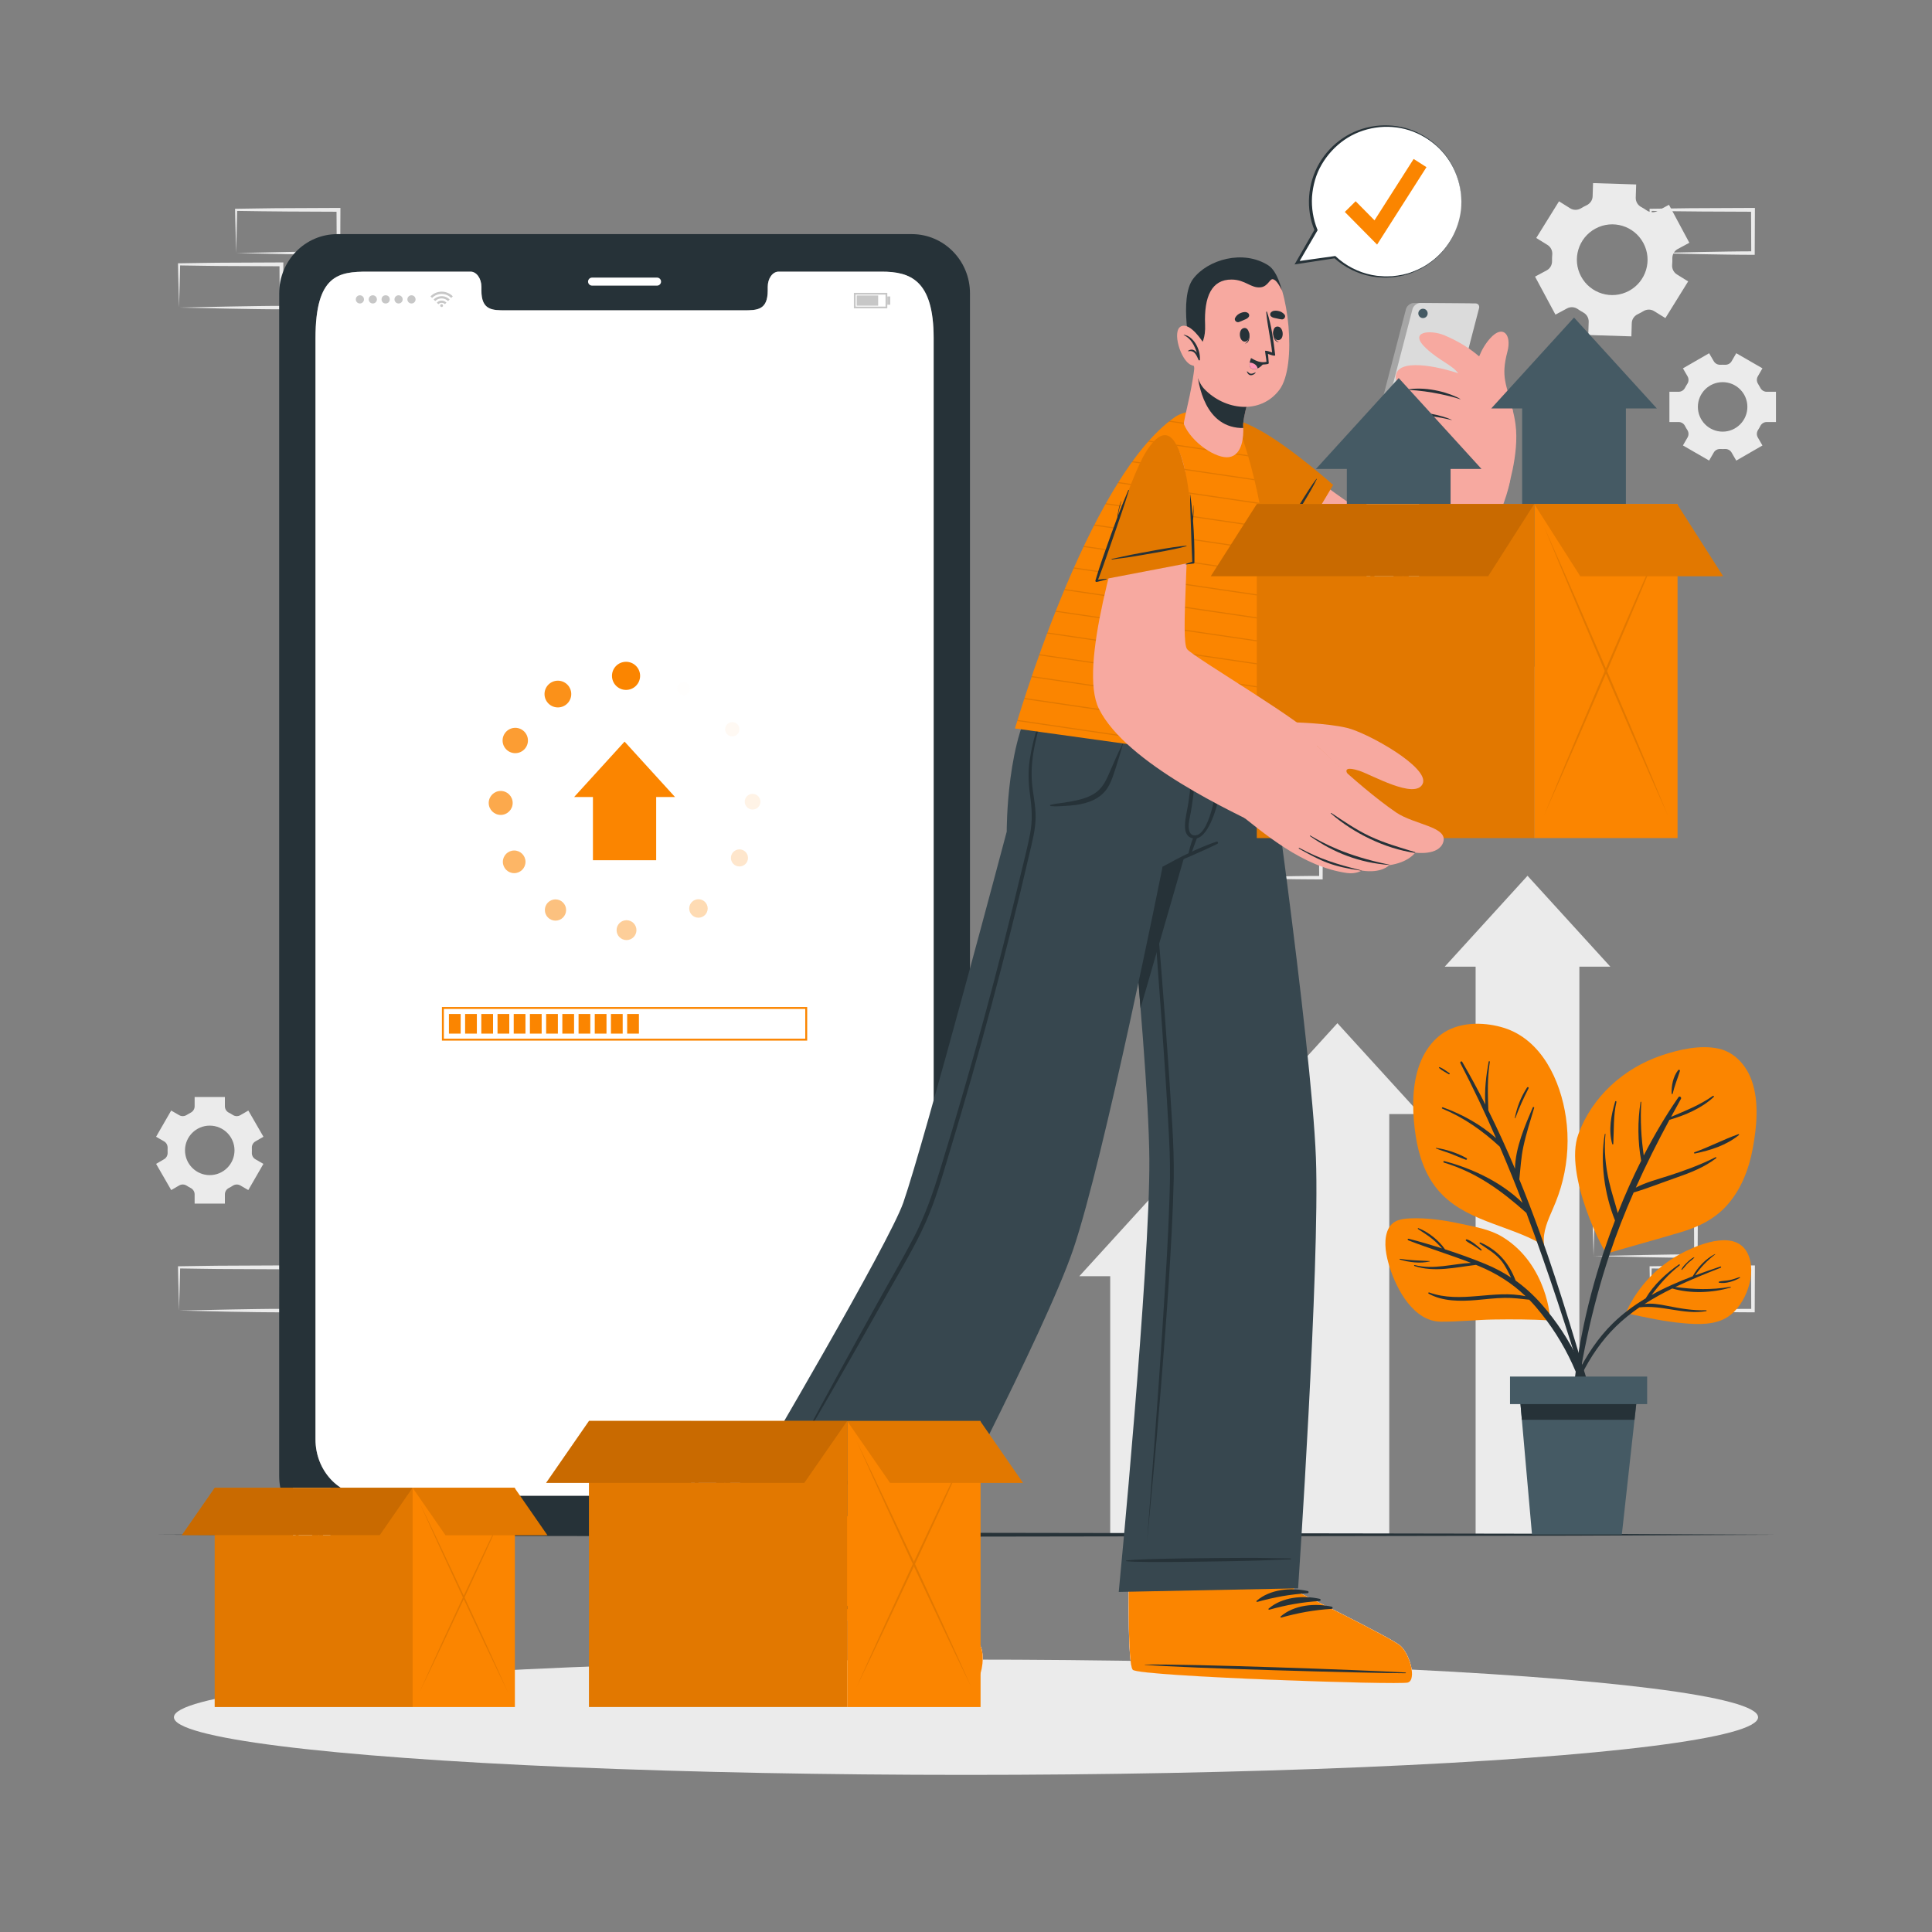 <?xml version="1.0" encoding="utf-8"?>
<!-- Generator: Adobe Illustrator 26.5.0, SVG Export Plug-In . SVG Version: 6.00 Build 0)  -->
<svg version="1.1" xmlns="http://www.w3.org/2000/svg" xmlns:xlink="http://www.w3.org/1999/xlink" x="0px" y="0px"
	 viewBox="0 0 500 500" style="enable-background:new 0 0 500 500;" xml:space="preserve">
<rect x="0" y="0" width="500" height="500" fill="#808080" stroke="none"/>
<style type="text/css">
	.st0{fill:#EBEBEB;}
	.st1{fill:#263238;}
	.st2{fill:#FFFFFF;}
	.st3{fill:none;}
	.st4{fill:#C7C7C7;}
	.st5{fill:#FB8500;}
	.st6{opacity:0.9;fill:#FB8500;}
	.st7{opacity:0.8;fill:#FB8500;}
	.st8{opacity:0.7;fill:#FB8500;}
	.st9{opacity:0.6;fill:#FB8500;}
	.st10{opacity:0.5;fill:#FB8500;}
	.st11{opacity:0.4;fill:#FB8500;}
	.st12{opacity:0.3;fill:#FB8500;}
	.st13{opacity:0.2;fill:#FB8500;}
	.st14{opacity:0.1;fill:#FB8500;}
	.st15{opacity:0.05;fill:#FB8500;}
	.st16{opacity:0.01;fill:#FB8500;}
	.st17{fill:none;stroke:#FB8500;stroke-width:0.5;stroke-miterlimit:10;}
	.st18{fill:#F7A9A0;}
	.st19{fill:#37474F;}
	.st20{fill:#A6A6A6;}
	.st21{fill:#DBDBDB;}
	.st22{fill:#455A64;}
	.st23{opacity:0.1;}
	.st24{fill:#FF99BA;}
	.st25{opacity:0.2;}
</style>
<g id="Background_Complete">
	<g>
		<g>
			<path class="st0" d="M412.41,325.06l13.36-0.28l6.58-0.11c2.19-0.05,4.36-0.04,6.55-0.05l-0.45,0.45l-0.05-11.19l0.5,0.5
				l-13.24-0.06c-4.41,0-8.83-0.11-13.24-0.16l0.27-0.27c-0.02,1.83-0.09,3.67-0.13,5.54L412.41,325.06z M412.41,325.06l-0.14-5.54
				c-0.05-1.87-0.11-3.76-0.13-5.65l0-0.27l0.28,0c4.41-0.05,8.83-0.16,13.24-0.16l13.24-0.06l0.5,0l0,0.5l-0.05,11.19l0,0.45
				l-0.44,0c-2.23-0.02-4.47-0.01-6.69-0.05l-6.66-0.11L412.41,325.06z"/>
		</g>
		<g>
			<path class="st0" d="M427.18,339.17l13.36-0.28l6.58-0.11c2.19-0.05,4.36-0.04,6.55-0.05l-0.45,0.45l-0.05-11.19l0.5,0.5
				l-13.24-0.06c-4.41,0-8.83-0.11-13.24-0.16l0.27-0.27c-0.02,1.83-0.09,3.67-0.13,5.54L427.18,339.17z M427.18,339.17l-0.14-5.54
				c-0.05-1.87-0.11-3.76-0.13-5.65l0-0.27l0.28,0c4.41-0.05,8.83-0.16,13.24-0.16l13.24-0.06l0.5,0l0,0.5l-0.05,11.19l0,0.45
				l-0.44,0c-2.23-0.02-4.47-0.01-6.69-0.05l-6.66-0.11L427.18,339.17z"/>
		</g>
		<g>
			<path class="st0" d="M285.87,227.13l13.36-0.28l6.58-0.11c2.19-0.05,4.36-0.04,6.55-0.05l-0.45,0.45l-0.05-11.19l0.5,0.5
				l-13.24-0.06c-4.41,0-8.83-0.11-13.24-0.16l0.27-0.27c-0.02,1.83-0.09,3.67-0.13,5.54L285.87,227.13z M285.87,227.13l-0.14-5.54
				c-0.05-1.87-0.11-3.76-0.13-5.65l0-0.27l0.28,0c4.41-0.05,8.83-0.16,13.24-0.16l13.24-0.06l0.5,0l0,0.5l-0.05,11.19l0,0.45
				l-0.44,0c-2.23-0.02-4.47-0.01-6.69-0.05l-6.66-0.11L285.87,227.13z"/>
		</g>
		<g>
			<path class="st0" d="M300.64,241.24l13.36-0.28l6.58-0.11c2.19-0.05,4.36-0.04,6.55-0.06l-0.45,0.45l-0.05-11.19l0.5,0.5
				l-13.24-0.06c-4.41-0.01-8.83-0.11-13.24-0.16l0.27-0.27c-0.02,1.83-0.09,3.67-0.13,5.54L300.64,241.24z M300.64,241.24
				l-0.14-5.54c-0.05-1.87-0.11-3.76-0.13-5.65l0-0.27l0.28,0c4.41-0.05,8.83-0.16,13.24-0.16l13.24-0.06l0.5,0l0,0.5l-0.05,11.19
				l0,0.45l-0.44,0c-2.23-0.02-4.47-0.01-6.69-0.05l-6.66-0.11L300.64,241.24z"/>
		</g>
		<g>
			<path class="st0" d="M315.36,227.13l13.36-0.28l6.58-0.11c2.19-0.05,4.36-0.04,6.55-0.05l-0.45,0.45l-0.05-11.19l0.5,0.5
				l-13.24-0.06c-4.41,0-8.83-0.11-13.24-0.16l0.27-0.27c-0.02,1.83-0.09,3.67-0.13,5.54L315.36,227.13z M315.36,227.13l-0.14-5.54
				c-0.05-1.87-0.11-3.76-0.13-5.65l0-0.27l0.28,0c4.41-0.05,8.83-0.16,13.24-0.16l13.24-0.06l0.5,0l0,0.5l-0.05,11.19l0,0.45
				l-0.44,0c-2.23-0.02-4.47-0.01-6.69-0.05l-6.66-0.11L315.36,227.13z"/>
		</g>
		<g>
			<path class="st0" d="M46.34,339.17l13.36-0.28l6.58-0.11c2.19-0.05,4.36-0.04,6.55-0.05l-0.45,0.45l-0.05-11.19l0.5,0.5
				l-13.24-0.06c-4.41,0-8.83-0.11-13.24-0.16l0.27-0.27c-0.02,1.83-0.09,3.67-0.13,5.54L46.34,339.17z M46.34,339.17l-0.14-5.54
				c-0.05-1.87-0.11-3.76-0.13-5.65l0-0.27l0.28,0c4.41-0.05,8.83-0.16,13.24-0.16l13.24-0.06l0.5,0l0,0.5l-0.05,11.19l0,0.45
				l-0.44,0c-2.23-0.02-4.47-0.01-6.69-0.05l-6.66-0.11L46.34,339.17z"/>
		</g>
		<g>
			<path class="st0" d="M61.11,65.49l13.36-0.28l6.58-0.11c2.19-0.05,4.36-0.04,6.55-0.06l-0.45,0.45L87.09,54.3l0.5,0.5
				l-13.24-0.06c-4.41-0.01-8.83-0.11-13.24-0.16l0.27-0.27c-0.02,1.83-0.09,3.67-0.13,5.54L61.11,65.49z M61.11,65.49l-0.14-5.54
				c-0.05-1.87-0.11-3.75-0.13-5.65l0-0.27l0.28,0c4.41-0.05,8.83-0.16,13.24-0.16l13.24-0.06l0.5,0l0,0.5l-0.05,11.19l0,0.45
				l-0.44,0c-2.23-0.02-4.47-0.01-6.69-0.06l-6.66-0.11L61.11,65.49z"/>
		</g>
		<g>
			<path class="st0" d="M46.34,79.6l13.36-0.28l6.58-0.11c2.19-0.05,4.36-0.04,6.55-0.06l-0.45,0.45l-0.05-11.19l0.5,0.5
				l-13.24-0.06c-4.41,0-8.83-0.11-13.24-0.16l0.27-0.27c-0.02,1.83-0.09,3.67-0.13,5.54L46.34,79.6z M46.34,79.6l-0.14-5.54
				c-0.05-1.87-0.11-3.75-0.13-5.65l0-0.27l0.28,0c4.41-0.05,8.83-0.16,13.24-0.16l13.24-0.06l0.5,0l0,0.5L73.27,79.6l0,0.45
				l-0.44,0c-2.23-0.02-4.47-0.01-6.69-0.06l-6.66-0.11L46.34,79.6z"/>
		</g>
		<g>
			<path class="st0" d="M427.18,65.49l13.36-0.28l6.58-0.11c2.19-0.05,4.36-0.04,6.55-0.06l-0.45,0.45l-0.05-11.19l0.5,0.5
				l-13.24-0.06c-4.41-0.01-8.83-0.11-13.24-0.16l0.27-0.27c-0.02,1.83-0.09,3.67-0.13,5.54L427.18,65.49z M427.18,65.49l-0.14-5.54
				c-0.05-1.87-0.11-3.75-0.13-5.65l0-0.27l0.28,0c4.41-0.05,8.83-0.16,13.24-0.16l13.24-0.06l0.5,0l0,0.5l-0.05,11.19l0,0.45
				l-0.44,0c-2.23-0.02-4.47-0.01-6.69-0.06l-6.66-0.11L427.18,65.49z"/>
		</g>
	</g>
	<g>
		<path class="st0" d="M403.47,52.1l-5.89,9.49l2.91,1.8c0.85,0.53,1.32,1.5,1.23,2.5c-0.05,0.55-0.07,1.11-0.05,1.67
			c0.02,1-0.5,1.94-1.39,2.41l-3.01,1.62l5.28,9.84l3.01-1.62c0.88-0.47,1.95-0.39,2.77,0.18c0.46,0.32,0.93,0.61,1.42,0.88
			c0.88,0.48,1.43,1.4,1.4,2.41l-0.11,3.42l11.16,0.35l0.1-3.43c0.03-1.01,0.65-1.88,1.56-2.31c0.25-0.12,0.49-0.24,0.73-0.37
			c0.24-0.13,0.48-0.27,0.71-0.41c0.86-0.52,1.92-0.55,2.77-0.02l2.93,1.81l5.89-9.49l-2.91-1.81c-0.85-0.53-1.32-1.5-1.23-2.5
			c0.05-0.55,0.07-1.11,0.05-1.66c-0.02-1,0.5-1.93,1.39-2.41l3.01-1.62L431.93,53l-3.01,1.62c-0.88,0.47-1.95,0.39-2.77-0.18
			c-0.46-0.32-0.93-0.61-1.42-0.87c-0.88-0.48-1.43-1.4-1.4-2.41l0.11-3.42l-11.16-0.35l-0.11,3.43c-0.03,1-0.65,1.87-1.55,2.3
			c-0.25,0.12-0.49,0.24-0.74,0.37c-0.24,0.13-0.48,0.27-0.71,0.41c-0.86,0.52-1.93,0.55-2.79,0.02L403.47,52.1z M412.92,59.15
			c4.45-2.39,9.99-0.72,12.38,3.74c2.39,4.45,0.72,10-3.73,12.39c-4.45,2.39-10,0.71-12.39-3.74S408.47,61.54,412.92,59.15z"/>
		<path class="st0" d="M442.32,91.42l-6.78,3.91l1.2,2.07c0.35,0.61,0.32,1.36-0.07,1.95c-0.21,0.33-0.41,0.66-0.59,1.01
			c-0.32,0.63-0.95,1.03-1.65,1.03h-2.39v7.83h2.39c0.7,0,1.33,0.4,1.65,1.03c0.18,0.35,0.37,0.69,0.59,1.01
			c0.38,0.59,0.42,1.34,0.07,1.95l-1.2,2.07l6.78,3.91l1.2-2.08c0.35-0.61,1.02-0.95,1.73-0.91c0.19,0.01,0.38,0.01,0.58,0.01
			c0.19,0,0.38,0,0.58-0.01c0.7-0.04,1.37,0.3,1.72,0.91l1.21,2.09l6.78-3.91l-1.2-2.08c-0.35-0.61-0.32-1.36,0.07-1.95
			c0.21-0.32,0.41-0.66,0.58-1.01c0.32-0.63,0.95-1.03,1.65-1.03h2.4v-7.83h-2.4c-0.7,0-1.33-0.4-1.65-1.03
			c-0.18-0.35-0.37-0.68-0.58-1.01c-0.39-0.59-0.42-1.34-0.07-1.95l1.2-2.08l-6.78-3.91l-1.2,2.08c-0.35,0.61-1.02,0.94-1.72,0.91
			c-0.19-0.01-0.39-0.01-0.58-0.01c-0.19,0-0.38,0-0.58,0.01c-0.7,0.04-1.37-0.3-1.73-0.91L442.32,91.42z M445.82,98.9
			c3.54,0,6.4,2.87,6.4,6.4s-2.87,6.41-6.4,6.41c-3.54,0-6.41-2.87-6.41-6.41S442.28,98.9,445.82,98.9z"/>
		<path class="st0" d="M40.4,301.21l3.91,6.78l2.07-1.2c0.61-0.35,1.36-0.32,1.95,0.07c0.33,0.21,0.66,0.41,1.01,0.59
			c0.63,0.32,1.03,0.95,1.03,1.65v2.39h7.83v-2.39c0-0.7,0.4-1.33,1.03-1.65c0.35-0.18,0.69-0.37,1.01-0.59
			c0.59-0.38,1.34-0.42,1.95-0.07l2.07,1.2l3.91-6.78l-2.08-1.2c-0.61-0.35-0.95-1.02-0.91-1.73c0.01-0.19,0.01-0.38,0.01-0.58
			c0-0.19,0-0.38-0.01-0.58c-0.04-0.7,0.3-1.37,0.91-1.72l2.09-1.21l-3.91-6.78l-2.08,1.2c-0.61,0.35-1.36,0.32-1.95-0.07
			c-0.32-0.21-0.66-0.41-1.01-0.58c-0.63-0.32-1.03-0.95-1.03-1.65v-2.4h-7.83v2.4c0,0.7-0.4,1.33-1.03,1.65
			c-0.35,0.18-0.68,0.37-1.01,0.58c-0.59,0.39-1.34,0.42-1.95,0.07l-2.08-1.2l-3.91,6.78l2.08,1.2c0.61,0.35,0.94,1.02,0.91,1.72
			c-0.01,0.19-0.01,0.39-0.01,0.58c0,0.19,0,0.38,0.01,0.58c0.04,0.7-0.3,1.37-0.91,1.73L40.4,301.21z M47.88,297.71
			c0-3.54,2.87-6.4,6.4-6.4c3.54,0,6.41,2.87,6.41,6.4c0,3.54-2.87,6.41-6.41,6.41C50.75,304.12,47.88,301.25,47.88,297.71z"/>
	</g>
	<g>
		<polygon class="st0" points="367.55,288.32 359.54,288.32 359.54,397.12 332.69,397.12 332.69,288.32 324.7,288.32 346.12,264.8 
					"/>
		<polygon class="st0" points="416.75,250.17 408.74,250.17 408.74,397.12 381.89,397.12 381.89,250.17 373.9,250.17 395.32,226.65 
					"/>
		<polygon class="st0" points="322.18,330.28 314.17,330.28 314.17,397.12 287.32,397.12 287.32,330.28 279.33,330.28 
			300.76,306.76 		"/>
	</g>
</g>
<g id="Background_Simple">
</g>
<g id="Shadow">
	<ellipse class="st0" cx="250" cy="444.42" rx="204.99" ry="14.92"/>
</g>
<g id="Floor">
	<g>
		<polygon class="st1" points="40.29,397.19 92.72,396.94 145.14,396.85 250,396.69 354.86,396.85 407.28,396.94 459.71,397.19 
			407.28,397.43 354.86,397.52 250,397.68 145.14,397.52 92.72,397.43 		"/>
	</g>
</g>
<g id="Device">
	<g>
		<g>
			<path class="st1" d="M235.97,60.59H87.29c-8.3,0-15.04,6.85-15.04,15.32v306.07c0,8.45,6.74,15.32,15.04,15.32h148.68
				c8.31,0,15.06-6.87,15.06-15.32V75.91C251.03,67.44,244.28,60.59,235.97,60.59z M241.62,372.52c0,8.06-6.03,14.57-13.47,14.57
				H95.13c-7.46,0-13.49-6.52-13.49-14.57V87.51c0-16.41,6.03-17.21,13.49-17.21h26.64c1.55,0,2.81,1.76,2.81,3.94v0.94
				c0,5.11,2.8,5.13,6.24,5.13h61.62c3.47,0,6.24-0.02,6.24-5.13v-0.94c0-2.18,1.25-3.94,2.82-3.94h26.65
				c7.44,0,13.47,2.18,13.47,17.21V372.52z"/>
			<path class="st2" d="M170.04,73.92h-16.81c-0.57,0-1.04-0.46-1.04-1.04l0,0c0-0.57,0.46-1.04,1.04-1.04h16.81
				c0.57,0,1.04,0.46,1.04,1.04l0,0C171.08,73.46,170.61,73.92,170.04,73.92z"/>
			<line class="st3" x1="81.64" y1="354.45" x2="81.14" y2="354.45"/>
			<g>
				<path class="st2" d="M241.63,87.51v285.01c0,8.06-6.03,14.57-13.47,14.57H95.14c-7.46,0-13.49-6.52-13.49-14.57V87.51
					c0-16.41,6.03-17.21,13.49-17.21h26.64c1.55,0,2.81,1.76,2.81,3.94v0.94c0,5.11,2.8,5.13,6.24,5.13h61.62
					c3.47,0,6.24-0.02,6.24-5.13v-0.94c0-2.18,1.25-3.94,2.82-3.94h26.65C235.59,70.3,241.63,72.48,241.63,87.51z"/>
				<g>
					<g id="u5Zjqx_1_">
						<g>
							<path class="st4" d="M117.18,76.7c-0.09,0.09-0.17,0.17-0.26,0.26c-0.05,0.05-0.1,0.1-0.15,0.15
								c-0.69-0.67-1.52-1.03-2.48-1.03c-0.96,0-1.79,0.36-2.48,1.03c-0.05-0.05-0.09-0.1-0.14-0.15c-0.08-0.09-0.17-0.17-0.25-0.26
								c0,0-0.01,0-0.01,0c0,0,0,0,0-0.01c0.01-0.01,0.01-0.01,0.02-0.02c0.11-0.1,0.21-0.2,0.33-0.29
								c0.23-0.19,0.48-0.35,0.75-0.48c0.32-0.16,0.65-0.27,1-0.34c0.16-0.03,0.33-0.05,0.5-0.07c0.06-0.01,0.43-0.01,0.44-0.01
								c0.11,0.01,0.23,0.01,0.34,0.03c0.31,0.03,0.62,0.11,0.92,0.22c0.21,0.08,0.42,0.18,0.62,0.29c0.21,0.12,0.41,0.26,0.59,0.41
								C117,76.53,117.09,76.61,117.18,76.7C117.18,76.69,117.18,76.7,117.18,76.7z"/>
							<path class="st4" d="M112.63,77.91c-0.14-0.13-0.27-0.27-0.41-0.4c0.46-0.45,1.01-0.74,1.66-0.83
								c0.96-0.13,1.79,0.16,2.49,0.83c-0.14,0.14-0.27,0.27-0.41,0.41c-0.46-0.45-1.01-0.69-1.66-0.69
								C113.65,77.22,113.09,77.46,112.63,77.91z"/>
							<path class="st4" d="M115.55,78.32c-0.13,0.13-0.27,0.27-0.4,0.4c-0.23-0.23-0.52-0.35-0.85-0.35
								c-0.33,0-0.62,0.13-0.85,0.36c-0.14-0.14-0.27-0.27-0.4-0.4C113.68,77.64,114.84,77.59,115.55,78.32z"/>
						</g>
						<path class="st4" d="M114.66,79.09c0,0.2-0.16,0.37-0.37,0.37c-0.2,0-0.37-0.16-0.37-0.37c0-0.2,0.16-0.37,0.37-0.37
							C114.5,78.72,114.66,78.89,114.66,79.09z"/>
					</g>
					<g>
						<path class="st4" d="M92.08,77.48c0-0.59,0.47-1.06,1.06-1.06c0.59,0,1.06,0.47,1.06,1.06s-0.47,1.06-1.06,1.06
							C92.55,78.54,92.08,78.06,92.08,77.48z"/>
						<path class="st4" d="M95.42,77.48c0-0.59,0.47-1.06,1.06-1.06c0.59,0,1.06,0.47,1.06,1.06s-0.47,1.06-1.06,1.06
							C95.89,78.54,95.42,78.06,95.42,77.48z"/>
						<circle class="st4" cx="99.81" cy="77.48" r="1.06"/>
						<path class="st4" d="M102.09,77.48c0-0.59,0.47-1.06,1.06-1.06c0.59,0,1.06,0.47,1.06,1.06s-0.47,1.06-1.06,1.06
							C102.57,78.54,102.09,78.06,102.09,77.48z"/>
						<path class="st4" d="M105.43,77.48c0-0.59,0.47-1.06,1.06-1.06c0.59,0,1.06,0.47,1.06,1.06s-0.47,1.06-1.06,1.06
							C105.91,78.54,105.43,78.06,105.43,77.48z"/>
					</g>
					<g>
						<path class="st4" d="M229.63,79.8h-8.64v-4.01h8.64V79.8z M221.44,79.35h7.74v-3.11h-7.74V79.35z"/>
						<rect x="221.71" y="76.47" class="st4" width="5.56" height="2.64"/>
						<rect x="229.63" y="76.72" class="st4" width="0.77" height="2.14"/>
					</g>
				</g>
				<g>
					<g>
						<circle class="st5" cx="162.02" cy="174.91" r="3.64"/>
						<path class="st6" d="M140.92,179.62c0,1.91,1.55,3.46,3.46,3.46c1.91,0,3.46-1.55,3.46-3.46c0-1.91-1.55-3.46-3.46-3.46
							C142.47,176.16,140.92,177.71,140.92,179.62z"/>
						<path class="st7" d="M130.07,191.64c0,1.81,1.47,3.28,3.28,3.28c1.81,0,3.28-1.47,3.28-3.28c0-1.81-1.47-3.28-3.28-3.28
							C131.54,188.36,130.07,189.83,130.07,191.64z"/>
						<circle class="st8" cx="129.58" cy="207.8" r="3.1"/>
						<path class="st9" d="M130.14,223.04c0,1.62,1.31,2.93,2.93,2.93s2.93-1.31,2.93-2.93c0-1.62-1.31-2.93-2.93-2.93
							S130.14,221.42,130.14,223.04z"/>
						<path class="st10" d="M141.01,235.51c0,1.52,1.23,2.75,2.75,2.75c1.52,0,2.75-1.23,2.75-2.75c0-1.52-1.23-2.75-2.75-2.75
							C142.24,232.76,141.01,233.99,141.01,235.51z"/>
						<path class="st11" d="M159.57,240.72c0,1.42,1.15,2.57,2.57,2.57c1.42,0,2.57-1.15,2.57-2.57c0-1.42-1.15-2.57-2.57-2.57
							C160.72,238.15,159.57,239.3,159.57,240.72z"/>
						<path class="st12" d="M178.37,235.11c0,1.32,1.07,2.39,2.39,2.39s2.39-1.07,2.39-2.39c0-1.32-1.07-2.39-2.39-2.39
							S178.37,233.79,178.37,235.11z"/>
						<path class="st13" d="M189.16,222.03c0,1.22,0.99,2.21,2.21,2.21c1.22,0,2.21-0.99,2.21-2.21c0-1.22-0.99-2.21-2.21-2.21
							C190.15,219.82,189.16,220.81,189.16,222.03z"/>
						<path class="st14" d="M192.74,207.48c0,1.12,0.91,2.03,2.03,2.03c1.12,0,2.03-0.91,2.03-2.03c0-1.12-0.91-2.03-2.03-2.03
							C193.65,205.44,192.74,206.35,192.74,207.48z"/>
						<path class="st15" d="M187.66,188.73c0,1.02,0.83,1.85,1.85,1.85c1.02,0,1.85-0.83,1.85-1.85c0-1.02-0.83-1.85-1.85-1.85
							C188.49,186.88,187.66,187.71,187.66,188.73z"/>
						<circle class="st16" cx="176.91" cy="178.2" r="1.67"/>
					</g>
					<polygon class="st5" points="174.7,206.27 169.82,206.27 169.82,222.63 153.45,222.63 153.45,206.27 148.58,206.27 
						161.64,191.93 					"/>
				</g>
				<g>
					<rect x="114.62" y="260.86" class="st17" width="94.03" height="8.2"/>
					<rect x="116.18" y="262.42" class="st5" width="3.04" height="5.08"/>
					<rect x="120.37" y="262.42" class="st5" width="3.04" height="5.08"/>
					<rect x="124.56" y="262.42" class="st5" width="3.04" height="5.08"/>
					<rect x="128.76" y="262.42" class="st5" width="3.04" height="5.08"/>
					<rect x="132.95" y="262.42" class="st5" width="3.04" height="5.08"/>
					<rect x="137.14" y="262.42" class="st5" width="3.04" height="5.08"/>
					<rect x="141.34" y="262.42" class="st5" width="3.04" height="5.08"/>
					<rect x="145.53" y="262.42" class="st5" width="3.04" height="5.08"/>
					<rect x="149.73" y="262.42" class="st5" width="3.04" height="5.08"/>
					<rect x="153.92" y="262.42" class="st5" width="3.04" height="5.08"/>
					<rect x="158.11" y="262.42" class="st5" width="3.04" height="5.08"/>
					<rect x="162.31" y="262.42" class="st5" width="3.04" height="5.08"/>
				</g>
			</g>
		</g>
	</g>
</g>
<g id="Character">
	<g>
		<g>
			<g>
				<g>
					<path class="st18" d="M295.14,367.75c0,0-3.06,42.38-3.06,42.41c-0.04,8.3,0.07,15.58,0.48,19.34c0,0.02,0,0.04,0.01,0.06
						c0.15,1.42,0.35,2.32,0.6,2.57c0.02,0.02,0.03,0.04,0.05,0.05c2.46,1.69,68.78,3.96,71.12,3.26c2.35-0.69,0.53-7.42-1.97-9.56
						c-2.52-2.14-27.52-14.37-27.52-14.37l2.64-42.36L295.14,367.75z"/>
					<path class="st2" d="M292.08,401.25c0,0,0,8.88,0,8.91c-0.04,8.3,0.07,15.58,0.48,19.34c0,0.02,0,0.04,0.01,0.06
						c0.23,1.4,0.45,2.33,0.6,2.57c0.02,0.02,0.03,0.04,0.05,0.05c2.46,1.69,68.78,3.96,71.12,3.26c2.35-0.69,0.53-7.42-1.97-9.56
						c-2.52-2.14-27.52-14.37-27.52-14.37l0.12-9.04L292.08,401.25z"/>
					<g>
						<path class="st5" d="M364.34,435.44c-2.34,0.7-68.66-1.57-71.12-3.26c-0.95-0.63-1.18-10.31-1.13-22.01
							c0-0.12,0-0.24,0.01-0.37l42.8,0.99l-0.04,0.73c0,0,24.99,12.22,27.51,14.37C364.86,428.01,366.68,434.75,364.34,435.44z"/>
						<g>
							<path class="st1" d="M363.68,432.84c-11.17-0.66-56.28-2.25-67.37-2.05c-0.09,0-0.09,0.06,0,0.07
								c11.06,0.89,56.18,2.12,67.37,2.17C363.91,433.03,363.91,432.86,363.68,432.84z"/>
							<path class="st1" d="M338.44,411.76c-4.37-0.97-9.77-0.48-13.24,2.54c-0.13,0.12,0.03,0.31,0.18,0.27
								c4.39-1.22,8.47-1.96,13.03-2.25C338.72,412.3,338.75,411.83,338.44,411.76z"/>
							<path class="st1" d="M341.55,413.78c-4.37-0.97-9.77-0.48-13.24,2.54c-0.13,0.12,0.03,0.31,0.18,0.27
								c4.39-1.22,8.47-1.96,13.03-2.25C341.83,414.32,341.86,413.85,341.55,413.78z"/>
							<path class="st1" d="M344.66,415.81c-4.37-0.97-9.77-0.48-13.24,2.54c-0.13,0.12,0.03,0.31,0.18,0.27
								c4.39-1.22,8.47-1.96,13.03-2.25C344.94,416.34,344.97,415.88,344.66,415.81z"/>
						</g>
					</g>
				</g>
				<g>
					<path class="st19" d="M289.53,411.99l46.42-0.93c0,0,5.66-83.53,4.61-111.38c-1.15-30.25-14.14-120.26-14.14-120.26h-39.2
						c0,0,10.02,90.36,10.23,120.62C297.64,328.1,289.53,411.99,289.53,411.99z"/>
					<g>
						<path class="st1" d="M318.72,179.43l-23.55,81.48c-2.79-38.56-7.95-81.48-7.95-81.48H318.72z"/>
						<path class="st1" d="M294.66,183.86l2.49,26.87l2.31,26.88c1.48,17.93,2.88,35.86,3.94,53.83c0.26,4.49,0.42,9,0.36,13.52
							c-0.1,4.51-0.28,9-0.51,13.5c-0.46,8.99-1.04,17.97-1.73,26.93c-0.68,8.97-1.4,17.94-2.18,26.9l-2.5,26.87l2.01-26.91
							c0.67-8.97,1.31-17.94,1.89-26.91c0.57-8.97,1.17-17.95,1.59-26.92c0.21-4.49,0.38-8.98,0.46-13.47
							c0.05-4.48-0.13-8.96-0.4-13.45c-0.98-17.95-2.4-35.89-3.71-53.82L294.66,183.86z"/>
						<g>
							<g>
								<path class="st1" d="M334.01,403.32c-7.25-0.06-5.17-0.15-12.41-0.13c-3.55,0.01-26.85,0.09-30.16,0.68
									c-0.07,0.01-0.07,0.14,0,0.15c3.32,0.51,26.62,0.02,30.17-0.05c7.25-0.16,5.16-0.19,12.41-0.43
									C334.15,403.53,334.15,403.32,334.01,403.32z"/>
							</g>
						</g>
					</g>
				</g>
			</g>
			<g>
				<g>
					<path class="st18" d="M219.68,345.02c0,0-22.39,36.4-22.41,36.42c-3.64,7.46-6.69,14.07-7.95,17.63
						c-0.01,0.02-0.02,0.04-0.02,0.06c-0.48,1.34-0.69,2.25-0.57,2.57c0.01,0.03,0.01,0.05,0.02,0.07
						c1.49,2.59,60.26,33.39,62.67,33.77c2.42,0.4,3.7-6.46,2.37-9.47c-1.34-3.02-18.56-24.88-18.56-24.88l22.01-36.56
						L219.68,345.02z"/>
					<path class="st2" d="M188.73,401.71c0,0.02,0,0.04,0.01,0.06c1.49,2.59,60.26,33.39,62.68,33.78c2.41,0.4,3.69-6.46,2.37-9.48
						c-1.35-3.03-18.57-24.88-18.57-24.88l3.93-6.53c-9.61-5.12-27.07-14.11-37.91-19.68c-2.36,3.83-3.97,6.45-3.97,6.46
						c-3.64,7.46-6.7,14.06-7.95,17.62c-0.01,0.02-0.02,0.04-0.02,0.06C188.82,400.48,188.6,401.38,188.73,401.71z"/>
					<g>
						<path class="st5" d="M251.42,435.55c-2.42-0.38-61.18-31.18-62.67-33.78c-0.58-0.98,3.41-9.8,8.53-20.33
							c0.05-0.11,0.11-0.22,0.16-0.33l38.14,19.45l-0.35,0.64c0,0,17.22,21.85,18.56,24.88
							C255.11,429.09,253.83,435.94,251.42,435.55z"/>
						<g>
							<path class="st1" d="M251.95,432.92c-9.78-5.44-49.73-26.43-59.81-31.06c-0.08-0.04-0.11,0.02-0.03,0.06
								c9.58,5.6,49.7,26.27,59.76,31.16C252.08,433.19,252.16,433.04,251.95,432.92z"/>
							<path class="st1" d="M238.35,402.99c-3.52-2.77-8.6-4.67-13.03-3.45c-0.17,0.05-0.1,0.29,0.04,0.32
								c4.48,0.8,8.48,1.91,12.71,3.62C238.38,403.59,238.6,403.18,238.35,402.99z"/>
							<path class="st1" d="M240.28,406.16c-3.52-2.77-8.6-4.67-13.03-3.45c-0.17,0.05-0.1,0.29,0.04,0.32
								c4.48,0.8,8.48,1.91,12.71,3.62C240.3,406.76,240.53,406.35,240.28,406.16z"/>
							<path class="st1" d="M242.2,409.33c-3.52-2.77-8.6-4.67-13.03-3.45c-0.17,0.05-0.1,0.29,0.04,0.32
								c4.48,0.8,8.48,1.91,12.71,3.62C242.23,409.93,242.45,409.53,242.2,409.33z"/>
						</g>
					</g>
				</g>
				<g>
					<path class="st19" d="M322.41,179.39c0,0,0,0.01-0.01,0.04c-0.17,0.81-2.91,13.52-5.75,24.45c-2.07,7.98-4.19,15-5.41,15.72
						c-1.38,0.82-8.11,3.8-10.37,4.74c0,0-15.14,75.58-23.13,99.02c-7.38,21.63-37.9,79.43-37.9,79.43l-44.28-22.37
						c0,0,34.58-58.67,38.22-69.2c5.64-16.32,26.76-96,26.76-96s-0.16-24.95,8.24-35.84H322.41z"/>
					<g>
						<path class="st1" d="M239.18,394.16c-6.33-3.53-4.46-2.61-10.83-6.07c-3.12-1.7-23.6-12.82-26.78-13.89
							c-0.07-0.02-0.13,0.09-0.07,0.13c2.67,2.04,23.34,12.8,26.49,14.44c6.43,3.34,4.62,2.31,11.09,5.58
							C239.2,394.41,239.3,394.23,239.18,394.16z"/>
						<path class="st1" d="M271.88,208.29c1.21-0.31,2.51-0.41,3.75-0.61c1-0.16,1.99-0.33,2.98-0.55c1.86-0.41,3.74-1.03,5.26-2.22
							c1.71-1.33,2.58-3.36,3.41-5.3c0.49-1.15,1-2.3,1.51-3.45c0.25-0.56,0.5-1.11,0.76-1.66c0.3-0.65,0.71-1.32,0.93-1.99
							c0.03-0.1,0.19-0.05,0.15,0.05c-0.2,0.45-0.28,0.96-0.42,1.43c-0.17,0.56-0.33,1.12-0.5,1.67c-0.31,0.99-0.61,1.99-0.93,2.97
							c-0.59,1.77-1.11,3.62-2.11,5.21c-1.83,2.91-5.1,4.08-8.36,4.5c-0.94,0.12-1.88,0.18-2.82,0.24
							c-1.17,0.07-2.41,0.17-3.57,0.03C271.74,208.59,271.69,208.34,271.88,208.29z"/>
						<g>
							<path class="st1" d="M314.81,217.82c-4.81,1.65-9.44,4-13.88,6.46c-0.17,0.1-0.06,0.37,0.13,0.29
								c4.68-2.01,9.44-3.93,14-6.19C315.42,218.2,315.18,217.69,314.81,217.82z"/>
							<path class="st1" d="M316.22,185.8c-0.01-0.16-0.3-0.2-0.3-0.02c0.04,5.55-0.32,10.43-0.78,15.62
								c-0.22,2.41-2.15,15.72-6.33,14.75c-0.7-0.16-1.06-0.85-1.17-1.9c-0.13-1.27,0.34-2.82,0.55-4.08
								c0.46-2.79,0.84-5.58,1.07-8.4c0.45-5.25,0.47-10.51-0.17-15.74c-0.02-0.17-0.27-0.16-0.27,0.02
								c0.01,7.27-0.18,14.53-1.27,21.73c-0.52,3.46-2.27,8.67,1.35,9.21c3.69,0.54,6.07-8.19,6.52-10.57
								C316.7,199.73,316.75,192.54,316.22,185.8z"/>
							<path class="st1" d="M308.92,216.5c-0.38,0.89-0.68,1.82-0.94,2.76c-0.2,0.73-0.47,1.51-0.39,2.27
								c0.02,0.15,0.21,0.16,0.29,0.06c0.49-0.62,0.7-1.47,0.97-2.21c0.32-0.85,0.65-1.7,0.95-2.56
								C309.99,216.24,309.15,215.95,308.92,216.5z"/>
						</g>
						<path class="st1" d="M207.5,373.07c6.3-11.87,12.8-23.62,19.32-35.37c3.21-5.79,6.57-11.52,9.64-17.39
							c3.03-5.8,5.09-11.89,7.01-18.13c3.9-12.67,7.59-25.41,11.08-38.2c3.49-12.79,6.74-25.65,9.82-38.55
							c0.77-3.23,1.61-6.45,2.23-9.71c0.65-3.38,0.45-6.55-0.02-9.94c-0.43-3.1-0.55-6.15-0.07-9.26c0.47-3.07,1.24-6.08,2.16-9.04
							c0.49-1.56,1.02-3.1,1.55-4.65c0.06-0.17,0.33-0.09,0.27,0.08c-1.91,6.25-3.86,12.56-3.45,19.18c0.2,3.18,1.04,6.3,0.98,9.5
							c-0.05,3.18-0.89,6.31-1.61,9.39c-3.01,12.98-6.26,25.9-9.7,38.77c-3.44,12.87-7.1,25.68-10.96,38.43
							c-1.88,6.2-3.64,12.5-6.3,18.42c-2.67,5.93-6.05,11.53-9.24,17.19c-6.58,11.7-13.21,23.37-19.99,34.96
							c-0.86,1.47-1.73,2.93-2.59,4.4C207.59,373.26,207.45,373.17,207.5,373.07z"/>
					</g>
				</g>
			</g>
		</g>
		<g>
			<g>
				<g>
					<path class="st20" d="M363.9,79.86l-7.17,27.54c-0.3,0.81,0.1,1.47,0.9,1.47l14.24,0.11c0.79,0.01,1.69-0.64,1.99-1.45
						L381.02,80c0.3-0.81-0.1-1.47-0.89-1.47l-14.24-0.11C365.09,78.4,364.2,79.05,363.9,79.86z"/>
					<path class="st21" d="M365.59,79.86l-7.17,27.54c-0.3,0.81,0.1,1.47,0.9,1.47l14.24,0.11c0.79,0.01,1.69-0.64,1.99-1.45
						l7.17-27.54c0.3-0.81-0.1-1.47-0.9-1.47l-14.24-0.11C366.78,78.4,365.89,79.05,365.59,79.86z"/>
					<path class="st22" d="M369.48,81.15c-0.02,0.67-0.58,1.19-1.25,1.17c-0.67-0.02-1.19-0.58-1.17-1.25
						c0.02-0.67,0.58-1.19,1.25-1.17C368.98,79.92,369.5,80.48,369.48,81.15z"/>
				</g>
				<g>
					<path class="st18" d="M319.7,120.9c7.77,17.29,27.94,41.6,35.42,41.82c3.56,0.11,9.9,1.06,14.65-2.95
						c10.35-8.76,19.16-25.69,21.06-35.44c0.68-3.47-16.11-11.28-18.66-8.49c-5.96,6.53-12.98,19.43-14.01,19.33
						c-3.83-0.36-20.29-13.24-30.84-21.19C314.07,104,316.6,114.01,319.7,120.9z"/>
					<g>
						<path class="st18" d="M391.54,106.38c-1.67-7.09-3.19-8.65-1.42-15.38c1.16-4.42-1.16-7.05-4.37-3.55
							c-5.24,5.73-5.01,15.33-3.97,18.64L391.54,106.38z"/>
						<g>
							<path class="st18" d="M389.94,127.36c0,0,3.32-9.78,2.28-17.51c-0.71-5.35-3.57-16.8-18.39-23.07
								c-3.52-1.49-9.58-1.11-4.72,3.4c3.45,3.21,6.61,4.2,8.28,6.43c0,0-7.66,1.39-9.01,4.97c-0.6,1.6-2.15,6.01-2.87,9.61
								c0,0,0.74,0.37,1.75,0.7c0,0-0.95,3.46,1.5,8.35L389.94,127.36z"/>
						</g>
						<path class="st18" d="M390.73,104.85c-2.12-1.86-6.69-5.74-11.54-7.61c-5.38-2.08-16.3-4.63-17.79-0.65
							c-1.09,2.92,2.99,4.26,2.99,4.26s-4.74-0.1-5.15,2.75c-0.38,2.6,2.85,3.45,2.85,3.45s-2.88,0.43-2.76,3.01
							c0.15,3.1,6.17,1.69,9.03,4.7C369,115.44,390.73,104.85,390.73,104.85z"/>
						<g>
							<path class="st1" d="M377.95,103.28c-2.29-1.43-8.31-3.33-13.46-2.51c-0.12,0.02-0.17,0.12-0.06,0.12
								c5.87,0.3,11.25,1.7,13.5,2.44C377.96,103.35,377.97,103.3,377.95,103.28z"/>
						</g>
						<g>
							<path class="st1" d="M375.69,108.65c-2.1-1.03-8.39-2.72-13.59-1.7c-0.12,0.02-0.16,0.12-0.05,0.13
								c6.14,0.06,11.33,1.03,13.62,1.63C375.7,108.71,375.72,108.67,375.69,108.65z"/>
						</g>
					</g>
				</g>
				<g>
					<path class="st5" d="M345.02,125.5l-12.78,21.48c0,0-14.41-23.41-16.7-31.49c-2.58-9.09,2.63-8.43,10.52-4.12
						C333.94,115.68,345.02,125.5,345.02,125.5z"/>
					<path class="st23" d="M345.02,125.5l-12.78,21.48c0,0-14.41-23.41-16.7-31.49c-2.58-9.09,2.63-8.43,10.52-4.12
						C333.94,115.68,345.02,125.5,345.02,125.5z"/>
					<g>
						<path class="st1" d="M340.68,123.94c-2,2.52-6.93,10.9-7.75,12.28c-0.44,0.73-2.05,3.7-2.49,4.42
							c-0.06,0.09,0.1,0.16,0.15,0.07c0.84-1.38,1.83-2.67,2.68-4.04c0.87-1.4,6.18-9.72,7.51-12.67
							C340.82,123.95,340.73,123.89,340.68,123.94z"/>
					</g>
				</g>
			</g>
			<g>
				<g>
					<g>
						<path class="st5" d="M262.66,188.52c0-0.01,67.3,9.34,67.3,9.35c-0.19,1.32,3.56-53.24-9.49-87.45
							c-0.89-2.33-11.14-6.13-16.4-2.48C281.01,123.94,262.54,189.37,262.66,188.52z"/>
					</g>
				</g>
				<path class="st23" d="M302.79,108.88l18.08,2.67c0.05,0.1,0.09,0.21,0.12,0.31l-18.52-2.73
					C302.57,109.04,302.68,108.96,302.79,108.88z M297.14,114.3l25.88,3.8c-0.02-0.1-0.05-0.2-0.09-0.3l-25.56-3.77
					C297.29,114.12,297.21,114.21,297.14,114.3z M292.92,119.62l31.74,4.67c-0.02-0.1-0.04-0.2-0.07-0.3l-31.48-4.64
					C293.04,119.44,292.98,119.53,292.92,119.62z M289.3,125.03l36.7,5.41c-0.02-0.11-0.04-0.21-0.06-0.31l-36.48-5.37
					C289.41,124.85,289.35,124.94,289.3,125.03z M286.07,130.5l41.02,6.04c-0.01-0.1-0.03-0.2-0.05-0.3l-40.82-6.01
					C286.17,130.32,286.12,130.41,286.07,130.5z M283.12,136.02l44.86,6.6c-0.01-0.1-0.03-0.2-0.04-0.3l-44.68-6.58
					C283.21,135.83,283.16,135.93,283.12,136.02z M280.39,141.56l48.3,7.11c-0.01-0.1-0.02-0.2-0.03-0.3l-48.14-7.09
					C280.48,141.37,280.44,141.46,280.39,141.56z M277.83,147.13l51.43,7.57c-0.01-0.1-0.02-0.2-0.03-0.3l-51.27-7.55
					C277.92,146.95,277.88,147.04,277.83,147.13z M275.44,152.72l54.25,7.99c0-0.1-0.01-0.2-0.02-0.3l-54.12-7.97
					C275.51,152.54,275.47,152.63,275.44,152.72z M273.15,158.32l56.86,8.37c-0.01-0.1-0.01-0.19-0.02-0.29l-56.73-8.35
					C273.23,158.14,273.19,158.23,273.15,158.32z M270.99,163.95l59.21,8.72c0.01-0.1,0-0.19,0-0.29l-59.11-8.7
					C271.06,163.77,271.02,163.86,270.99,163.95z M268.92,169.59l61.38,9.04c0.01-0.09,0.01-0.19,0-0.29l-61.28-9.02
					C268.99,169.41,268.96,169.5,268.92,169.59z M266.95,175.25l63.36,9.32v-0.28l-63.27-9.32
					C267.01,175.06,266.98,175.16,266.95,175.25z M265.06,180.92l65.15,9.59c0-0.1,0-0.2,0.01-0.3l-65.07-9.58
					C265.12,180.73,265.09,180.83,265.06,180.92z M263.27,186.6l66.74,9.82c0-0.09,0.01-0.19,0.01-0.29l-66.67-9.81
					C263.32,186.41,263.29,186.51,263.27,186.6z"/>
			</g>
			<g>
				<g>
					<g>
						<path class="st18" d="M318.11,118.3c-3.28,0.54-9.74-3.74-11.72-8.52c-0.13-0.33,0.69-3.53,1.52-7.48
							c0.49-2.39,0.98-5.07,1.25-7.55c0.05-0.51,15.12,5.46,15.12,5.46s-2.09,5.02-2.53,9.34c-0.03,0.36-0.03,0.7,0,1.03
							c0,0.05,0.01,0.11,0,0.17C321.84,112.73,321.62,117.73,318.11,118.3z"/>
					</g>
					<path class="st1" d="M321.74,110.6c0,0.05,0,0.11,0,0.17c-0.49,0.01-1.02-0.02-1.6-0.09c-9.12-1.2-10.28-12.9-10.43-15.85
						c2.72,0.7,14.57,5.4,14.57,5.4s-2.09,5.03-2.54,9.35C321.71,109.93,321.7,110.27,321.74,110.6z"/>
				</g>
				<g>
					<g>
						<path class="st18" d="M308.37,75.18c-2.11,5.39-0.42,21.57,3.24,25.42c5.3,5.59,14.58,6.8,19.49,0.29
							c4.76-6.31,2.18-27.35-1.96-30.91C323.03,64.73,311.48,67.22,308.37,75.18z"/>
					</g>
					<g>
						<g>
							<path class="st1" d="M323.19,85.92c-0.01-0.04-0.08,0.06-0.07,0.1c0.14,1.09,0.12,2.35-0.83,2.81
								c-0.03,0.01-0.02,0.07,0.02,0.06C323.5,88.61,323.5,86.93,323.19,85.92z"/>
							<path class="st1" d="M322.11,84.88c-1.77,0.04-1.55,3.57,0.08,3.53C323.8,88.38,323.59,84.85,322.11,84.88z"/>
						</g>
						<g>
							<path class="st1" d="M329.53,85.72c0.01-0.04,0.09,0.05,0.09,0.09c0.03,1.1,0.25,2.34,1.26,2.65
								c0.03,0.01,0.03,0.06-0.01,0.06C329.66,88.42,329.39,86.76,329.53,85.72z"/>
							<path class="st1" d="M330.44,84.52c1.75-0.24,2.1,3.28,0.48,3.5C329.32,88.24,328.97,84.72,330.44,84.52z"/>
						</g>
						<path class="st1" d="M320.62,83.35c0.47-0.15,0.89-0.37,1.34-0.56c0.51-0.22,0.94-0.35,1.25-0.84
							c0.17-0.26,0.06-0.71-0.17-0.9c-0.56-0.44-1.25-0.32-1.88-0.08c-0.68,0.26-1.14,0.64-1.5,1.27
							C319.31,82.86,319.99,83.55,320.62,83.35z"/>
						<path class="st1" d="M331.7,82.66c-0.49-0.05-0.94-0.18-1.42-0.28c-0.55-0.11-0.99-0.15-1.4-0.56
							c-0.22-0.22-0.21-0.68-0.01-0.91c0.46-0.54,1.16-0.57,1.82-0.46c0.72,0.12,1.24,0.39,1.72,0.94
							C332.88,81.91,332.35,82.73,331.7,82.66z"/>
						<path class="st1" d="M322.8,96.13c0.28,0.24,0.56,0.58,0.96,0.59c0.38,0.01,0.82-0.19,1.16-0.35
							c0.03-0.02,0.07,0.02,0.05,0.05c-0.26,0.44-0.84,0.74-1.35,0.68c-0.5-0.06-0.77-0.47-0.92-0.92
							C322.67,96.12,322.76,96.1,322.8,96.13z"/>
						<g>
							<g>
								<path class="st1" d="M323.75,92.79c0.67,0.91,1.6,1.38,2.58,1.51c0.44,0.06,0.9,0.05,1.34-0.02
									c0.09-0.01,0.18-0.02,0.25-0.04c0.08-0.01,0.15-0.03,0.24-0.05c0.13-0.03,0.19-0.14,0.2-0.26l0-0.01
									c0-0.04-0.01-0.07-0.02-0.11c0,0,0,0,0-0.01l-0.01-0.1c-0.03-0.84-0.19-2.12-0.19-2.12c0.32,0.14,1.93,0.75,1.88,0.31
									c-0.44-3.63-0.92-7.66-2.12-11.18c-0.03-0.12-0.22-0.08-0.2,0.04c0.28,3.5,1.18,6.93,1.52,10.45
									c-0.51-0.16-1.35-0.46-1.79-0.43c-0.12,0.04,0.35,2.46,0.33,2.84c0,0,0,0.02,0,0.04c-1.4,0.27-2.5-0.1-3.93-0.96
									C323.76,92.63,323.68,92.71,323.75,92.79z"/>
							</g>
						</g>
						<g>
							<path class="st1" d="M327.15,93.88c0,0-0.69,1.05-1.69,1.48c-0.37,0.16-0.77,0.24-1.2,0.15c-0.89-0.18-0.96-0.98-0.84-1.67
								c0.1-0.57,0.33-1.07,0.33-1.07S325.1,93.88,327.15,93.88z"/>
							<path class="st24" d="M325.47,95.36c-0.37,0.16-0.77,0.24-1.2,0.15c-0.89-0.18-0.96-0.98-0.84-1.67
								C324.37,93.87,325.33,94.45,325.47,95.36z"/>
						</g>
					</g>
					<path class="st1" d="M331.78,75.2c-0.68-1.35-1.45-2.71-2.31-2.93c-0.85-0.23-1.28,1.84-3.17,2.08c-2.55,0.32-3.94-1.96-7.54-2
						c-5.17-0.05-7.19,4.38-6.88,11.7c0.27,6.54-3.64,7.38-3.64,7.38s-3.24-14.26,0.54-19.26c3.78-5.01,12.96-7.66,19.48-3.48
						C330.65,70.22,331.78,75.2,331.78,75.2z"/>
					<g>
						<path class="st18" d="M311.39,88.67c0,0-3.32-5.37-5.74-4.21c-2.42,1.16-0.12,8.8,2.57,9.98c2.69,1.18,3.83-1.29,3.83-1.29
							L311.39,88.67z"/>
						<path class="st1" d="M306.37,86.63c-0.04-0.01-0.06,0.06-0.02,0.07c1.89,0.89,2.8,2.74,3.41,4.63
							c-0.53-0.75-1.29-1.18-2.29-0.55c-0.05,0.03-0.01,0.11,0.05,0.11c0.8-0.12,1.36,0.04,1.86,0.71c0.35,0.47,0.58,1.05,0.82,1.58
							c0.08,0.18,0.4,0.1,0.34-0.1c0-0.01-0.01-0.03-0.01-0.05C310.71,90.58,308.99,87.03,306.37,86.63z"/>
					</g>
				</g>
			</g>
			<g>
				<polygon class="st22" points="428.78,105.7 420.78,105.7 420.78,172.53 393.93,172.53 393.93,105.7 385.94,105.7 407.36,82.18 
									"/>
				<polygon class="st22" points="383.41,121.36 375.41,121.36 375.41,188.2 348.56,188.2 348.56,121.36 340.57,121.36 
					361.99,97.84 				"/>
				<g>
					<rect x="325.26" y="130.44" class="st5" width="71.81" height="86.45"/>
					<rect x="325.26" y="130.44" class="st23" width="71.81" height="86.45"/>
					<rect x="397.07" y="130.44" class="st5" width="37.08" height="86.45"/>
					<polygon class="st2" points="367.26,149.12 365.74,149.12 364.6,149.12 363.94,147.68 363.03,149.12 361.79,146.16 
						360.62,149.12 357.25,149.12 355.72,149.12 355.17,147.15 354.64,149.12 353.65,149.12 353.65,130.44 367.26,130.44 					"/>
					<g class="st23">
						<path d="M431.59,210.94c-2.75-6.15-5.47-12.31-8.16-18.5l-8.04-18.59l-7.94-18.68c-2.63-6.24-5.24-12.49-7.82-18.77
							c2.75,6.15,5.47,12.31,8.16,18.5l8.04,18.59l7.94,18.68C426.41,198.4,429.01,204.66,431.59,210.94z"/>
						<path d="M431.59,136.4c-2.58,6.28-5.19,12.53-7.82,18.77l-7.94,18.68l-8.04,18.59c-2.69,6.19-5.42,12.35-8.16,18.5
							c2.58-6.28,5.19-12.53,7.82-18.77l7.94-18.68l8.04-18.59C426.12,148.71,428.85,142.54,431.59,136.4z"/>
					</g>
					<g>
						<g>
							<polygon class="st5" points="313.34,149.14 385.14,149.14 397.06,130.44 325.26,130.44 							"/>
						</g>
						<g class="st25">
							<polygon points="313.34,149.14 385.14,149.14 397.06,130.44 325.26,130.44 							"/>
						</g>
					</g>
					<g>
						<polygon class="st5" points="408.98,149.14 445.95,149.14 434.03,130.44 397.06,130.44 						"/>
						<polygon class="st23" points="408.98,149.14 445.95,149.14 434.03,130.44 397.06,130.44 						"/>
					</g>
				</g>
			</g>
			<g>
				<path class="st18" d="M293.93,124.49c-4.54,15.72-14.92,48.07-9.54,58.93c7.07,14.25,35.32,27.06,42.68,30.73
					c3.21,1.6,15.1-19.09,13.68-22.65c-1.41-3.56-31.71-21.27-33.52-23.49c-1.81-2.22,0.86-27.65-0.03-41.51
					C306.07,109.01,297.77,111.18,293.93,124.49z"/>
				<g>
					<path class="st18" d="M348.88,200.53c-1.02-1.52-0.23-2.06,2.86-1.07c3.13,1,14.49,7.56,16.44,3.4
						c1.97-4.18-14.25-13.2-19.53-14.47c-5.27-1.28-14.25-1.46-14.25-1.46C337.2,189.32,343.45,195.77,348.88,200.53z"/>
					<path class="st18" d="M319.17,209.37c8.14,6.44,17.88,14.96,29.48,16.57c2.28,0.32,3.74-0.64,3.74-0.64
						c5.19,0.81,7.13-1.39,7.13-1.39c5.06-0.72,6.74-3.25,6.74-3.25s6.1,0.89,7.25-2.71c1.3-4.03-7.52-4.49-12.22-7.71
						c-10.76-7.38-23.99-20.87-26.89-23.31L319.17,209.37z"/>
					<g>
						<path class="st1" d="M344.58,210.43c3.21,2.11,6.31,4.26,9.79,5.92c3.82,1.82,7.8,2.94,11.82,4.17
							c0.13,0.04,0.08,0.22-0.04,0.2c-7.64-1.08-15.86-5.09-21.66-10.15C344.34,210.46,344.42,210.33,344.58,210.43z"/>
						<path class="st1" d="M339.18,216.28c3.24,1.88,8.95,5.14,20.36,7.5c0.04,0.01,0.04,0.07-0.01,0.07
							c-7.61-0.55-14.24-3.09-20.44-7.42C338.9,216.3,338.97,216.16,339.18,216.28z"/>
						<path class="st1" d="M336.34,219.48c5.63,2.98,9.55,4.15,16.03,5.79c0.04,0.01,0.03,0.08-0.01,0.07
							c-7.56-1.09-10.17-2.34-16.15-5.68C336.01,219.54,336.12,219.36,336.34,219.48z"/>
					</g>
				</g>
				<g>
					<path class="st5" d="M308.75,145.5l-24.55,4.7c0,0,7.95-26.32,12.47-33.4c5.09-7.97,8.05-3.62,10.06,5.14
						C308.73,130.7,308.75,145.5,308.75,145.5z"/>
					<path class="st23" d="M308.75,145.5l-24.55,4.7c0,0,7.95-26.32,12.47-33.4c5.09-7.97,8.05-3.62,10.06,5.14
						C308.73,130.7,308.75,145.5,308.75,145.5z"/>
					<g>
						<path class="st1" d="M307.03,141.23c-3.21,0.17-12.75,2.06-14.33,2.35c-0.83,0.16-4.13,0.92-4.96,1.07
							c-0.11,0.02-0.06,0.18,0.05,0.16c1.59-0.28,3.21-0.4,4.8-0.67c1.63-0.28,11.37-1.83,14.46-2.79
							C307.12,141.33,307.1,141.22,307.03,141.23z"/>
						<path class="st1" d="M292.17,126.9c0.03-0.11-0.13-0.15-0.17-0.05c-0.92,2.15-1.79,4.32-2.63,6.5
							c0.15-1.22,0.45-2.39,0.82-3.58c0.02-0.05-0.06-0.07-0.08-0.02c-0.51,1.31-0.78,2.73-0.94,4.13
							c-0.58,1.52-1.14,3.05-1.69,4.59c-1.39,3.9-2.83,7.8-3.99,11.78c-0.06,0.21,0.13,0.4,0.34,0.36c0.85-0.19,1.69-0.4,2.52-0.65
							c0.09-0.03,0.08-0.17-0.02-0.17c-0.72,0.05-1.43,0.13-2.14,0.22c1.44-3.73,2.7-7.54,4.03-11.32
							C289.59,134.78,290.94,130.86,292.17,126.9z"/>
						<path class="st1" d="M308.76,134.77c0.08-1.32,0.17-2.63,0.21-3.95c0-0.03-0.04-0.03-0.04,0c-0.1,0.97-0.18,1.93-0.25,2.9
							c-0.17-1.93-0.37-3.86-0.66-5.76c0-0.03-0.05-0.02-0.05,0.01c0.01,2.93,0.18,5.86,0.26,8.79c0.08,2.88,0.2,5.75,0.33,8.62
							c-0.54,0.19-1.09,0.38-1.64,0.55c-0.1,0.03-0.06,0.18,0.04,0.16c0.62-0.09,1.25-0.18,1.88-0.24c0.15-0.01,0.28-0.11,0.28-0.27
							C309.15,141.99,309.04,138.37,308.76,134.77z"/>
					</g>
				</g>
			</g>
		</g>
	</g>
</g>
<g id="Plant">
	<g>
		<g>
			<path class="st5" d="M405.25,289.13c0.8,5.45,0.5,11.07-0.83,16.4c-0.62,2.5-1.48,4.91-2.51,7.25c-1.3,3-2.67,5.93-2.34,9.22
				c0.32,0.21-0.77,0.18-0.81-0.14c-8.78-5-20.03-5.91-26.78-14.08c-3.2-3.87-4.81-8.77-5.58-13.68
				c-0.83-5.34-1.06-11.25,0.32-16.52c1.16-4.45,3.76-8.75,7.95-10.93c4.32-2.25,9.97-2.06,14.52-0.65
				C398.98,269.06,403.86,279.64,405.25,289.13z"/>
			<g>
				<path class="st1" d="M409.75,354.1c-1.2-3.99-2.39-7.98-3.62-11.97c-2.41-7.8-4.91-15.57-7.68-23.25
					c-1.66-4.6-3.41-9.16-5.25-13.67c0.31-2.83,0.44-5.66,1.05-8.48c0.73-3.4,1.8-6.69,2.79-10.02c0.06-0.2-0.27-0.31-0.35-0.12
					c-1.97,4.59-4.54,10.46-4.61,15.89c-2.14-5.1-4.43-10.14-6.9-15.1c-0.14-4.23-0.29-8.32,0.39-12.57
					c0.03-0.19-0.26-0.25-0.3-0.06c-0.66,3.57-1.12,7.4-0.86,11.1c-1.89-3.72-3.87-7.4-5.99-11.03c-0.19-0.33-0.64,0.01-0.47,0.33
					c3.3,6.35,6.36,12.83,9.23,19.4c-3.98-3.53-8.79-6.19-13.76-7.97c-0.22-0.08-0.38,0.24-0.16,0.33
					c5.66,2.36,10.4,5.71,14.88,9.85c2.06,4.81,4.03,9.66,5.9,14.55c-5.49-5.38-13.01-8.92-20.27-10.82
					c-0.25-0.06-0.31,0.31-0.08,0.39c8.41,2.53,14.95,7.3,21.34,13.03c0.74,1.98,1.47,3.96,2.19,5.94
					c2.71,7.52,5.28,15.09,7.74,22.7c1.18,3.65,2.34,7.3,3.48,10.96c1.23,3.94,2.19,8.09,3.78,11.89c0.15,0.36,0.8,0.28,0.72-0.15
					C412.23,361.48,410.86,357.77,409.75,354.1z"/>
				<path class="st1" d="M395.2,281.45c-1.57,2.41-2.62,5.06-3.16,7.88c-0.01,0.07,0.1,0.12,0.13,0.04
					c0.98-2.65,2.13-5.22,3.43-7.73C395.72,281.38,395.34,281.22,395.2,281.45z"/>
				<path class="st1" d="M379.54,299.73c-2.27-1.29-5.29-2.31-7.88-2.65c-0.07-0.01-0.12,0.1-0.04,0.13
					c1.27,0.53,2.6,0.89,3.88,1.38c1.29,0.49,2.54,1.09,3.84,1.55C379.61,300.24,379.8,299.88,379.54,299.73z"/>
				<path class="st1" d="M375.13,277.74c-0.8-0.53-1.65-1.21-2.53-1.56c-0.14-0.06-0.26,0.12-0.15,0.22c0.7,0.65,1.68,1.13,2.5,1.62
					C375.11,278.11,375.29,277.84,375.13,277.74z"/>
			</g>
		</g>
		<g>
			<path class="st5" d="M434.83,318.94c-6.32,1.88-12.67,3.61-18.99,5.47c-0.55,0.16-11.23-20.31-7.37-30.86
				c3.57-9.76,11.74-17.07,21.48-20.39c4.51-1.53,10.06-2.82,14.83-1.77c4.24,0.94,7.23,4.41,8.61,8.39
				c1.88,5.42,1.25,11.88,0.23,17.41c-0.95,5.13-2.83,10.18-6.22,14.21C444.04,315.4,439.76,317.48,434.83,318.94z"/>
			<g>
				<path class="st1" d="M444,299.48c-4.02,2.03-8.1,3.5-12.39,4.88c-2.69,0.86-5.7,1.64-8.27,3c2.67-5.95,5.6-11.78,8.71-17.55
					c4.08-1.18,8.38-3.02,11.46-5.91c0.17-0.16-0.05-0.39-0.23-0.27c-3.37,2.38-7.08,3.81-10.81,5.42c0.84-1.55,1.69-3.11,2.55-4.65
					c0.24-0.43-0.35-0.86-0.64-0.44c-3.31,4.78-6.29,9.85-8.98,15.08c-0.67-4.62-0.91-9.12-0.65-13.82
					c0.01-0.12-0.17-0.13-0.18-0.01c-0.78,4.97-0.74,10.23,0.16,15.19c-2.22,4.42-4.24,8.96-6.05,13.55
					c-0.72-2.76-1.66-5.47-2.28-8.25c-0.9-4-1.32-8.08-0.91-12.17c0.01-0.12-0.16-0.13-0.18-0.01c-1.23,7.25-0.11,15.44,2.65,22.34
					c-1.06,2.76-2.06,5.54-2.99,8.31c-4.72,14.22-7.63,28.88-8.39,43.85c-0.02,0.35,0.49,0.38,0.53,0.04
					c1.72-14.68,4.75-29.3,9.42-43.34c1.83-5.51,3.94-10.86,6.26-16.11c3.73-1.1,7.45-2.6,11.12-3.87
					c3.58-1.24,7.24-2.67,10.25-5.02C444.26,299.6,444.13,299.41,444,299.48z"/>
				<path class="st1" d="M449.89,293.53c-3.87,1.37-7.53,3.3-11.39,4.69c-0.18,0.07-0.08,0.35,0.11,0.31
					c4.09-0.84,8.14-2.11,11.43-4.79C450.16,293.65,450.02,293.48,449.89,293.53z"/>
				<path class="st1" d="M418.33,285.19c0.05-0.2-0.25-0.32-0.32-0.11c-1.06,3.56-1.79,7.34-0.76,10.99
					c0.04,0.14,0.26,0.15,0.27-0.02C417.71,292.38,417.5,288.81,418.33,285.19z"/>
				<path class="st1" d="M434.3,276.96c-1.3,1.65-1.76,4-1.68,6.06c0.01,0.14,0.22,0.21,0.26,0.05c0.47-2.04,1.26-3.9,1.88-5.88
					C434.86,276.91,434.48,276.73,434.3,276.96z"/>
			</g>
		</g>
		<g>
			<path class="st5" d="M359.65,327.97c1.85,5.88,6.26,14.01,13.23,14.08c4.52,0.04,9.07-0.49,13.6-0.56
				c4.85-0.07,9.72-0.06,14.56,0.22c0.4,0.02-0.58-14.53-12.24-21.62c-3.27-1.99-7.26-2.61-10.97-3.42
				c-4.24-0.92-8.61-1.54-12.96-1.35c-2.68,0.11-4.91,0.67-5.86,3.42C358.01,321.62,358.76,325.17,359.65,327.97z"/>
			<g>
				<path class="st1" d="M364.67,320.61c2.83,0.73,5.69,1.57,8.54,2.47c-0.76-0.79-1.5-1.59-2.35-2.29
					c-1.22-1.02-2.57-1.83-3.88-2.72c-0.11-0.07-0.04-0.28,0.1-0.23c2.59,1.02,5.28,3.14,6.88,5.47c3.54,1.15,7.06,2.41,10.43,3.8
					c2.4,0.98,4.61,2.16,6.68,3.52c-0.74-1.44-1.42-2.92-2.42-4.21c-1.55-2.01-3.64-3.12-5.67-4.55c-0.19-0.13-0.03-0.4,0.18-0.31
					c4.58,2.03,7.36,5.33,9.09,9.86c2.39,1.71,4.58,3.7,6.62,6.01c7.72,8.76,13.79,20.43,13.81,32.32c0,0.28-0.45,0.36-0.51,0.07
					c-2.19-11.82-6.86-22.43-14.71-31.61c-0.55-0.64-1.12-1.26-1.7-1.85c-2.12-0.22-4.22-0.51-6.37-0.47
					c-2.48,0.04-4.95,0.36-7.42,0.57c-4.07,0.33-8.57,0.38-12.25-1.67c-0.16-0.09-0.05-0.37,0.13-0.31
					c8.19,2.98,16.77-0.8,24.98,0.98c-3.5-3.36-7.48-5.89-12.1-7.81c-0.25-0.1-0.5-0.2-0.75-0.3c-5.25,0.63-10.8,2-15.92,0.29
					c-0.15-0.05-0.09-0.28,0.07-0.24c4.94,1.24,9.69-0.32,14.56-0.57c-5.31-2.07-10.73-3.71-16.06-5.77
					C364.19,320.9,364.18,320.49,364.67,320.61z"/>
				<path class="st1" d="M362.35,325.78c2.56,0.42,5.07,0.44,7.65,0.58c0.06,0,0.08,0.09,0.01,0.11c-2.51,0.57-5.27,0.22-7.72-0.49
					C362.17,325.94,362.22,325.76,362.35,325.78z"/>
				<path class="st1" d="M379.62,320.74c1.39,0.48,2.69,1.67,3.79,2.63c0.13,0.12-0.05,0.36-0.19,0.25
					c-0.64-0.47-1.3-0.91-1.97-1.34c-0.61-0.39-1.29-0.71-1.84-1.17C379.23,320.97,379.41,320.67,379.62,320.74z"/>
			</g>
		</g>
		<g>
			<path class="st5" d="M420.8,339.67c-0.09,0.19,0.19,0.37,0.3,0.17c0.01,0,0.01,0,0.01-0.01c0.04,0.05,0.1,0.11,0.18,0.12
				c4.71,1.02,9.45,2.06,14.25,2.49c3.86,0.34,8.3,0.56,11.68-1.68c4.57-3.03,7.58-11.14,5.11-16.29
				c-2.92-6.12-11.74-2.8-16.16-0.62C429.36,327.16,423.9,332.78,420.8,339.67z"/>
			<g>
				<path class="st1" d="M417.38,342.5c2.59-2.54,5.46-4.65,8.51-6.48c2.09-3.54,5.29-6.48,8.63-8.79c0.17-0.12,0.31,0.15,0.16,0.27
					c-2.88,2.22-5.13,4.82-7.27,7.65c3.4-1.9,7-3.46,10.67-4.85c1.28-2.34,3.36-4.54,5.73-5.74c0.05-0.02,0.11,0.04,0.06,0.08
					c-2.07,1.62-3.73,3.3-5.18,5.43c2.17-0.81,4.36-1.56,6.55-2.29c0.2-0.07,0.27,0.23,0.08,0.31c-3.9,1.52-7.88,3.13-11.74,4.98
					c4.87,0.65,9.26,0.81,14.22-0.04c0.13-0.02,0.19,0.16,0.06,0.2c-4.78,1.37-10.27,1.62-15.09,0.23
					c-2.46,1.21-4.87,2.53-7.16,4.01c1.92-0.25,3.84,0.09,5.78,0.47c3.39,0.67,6.7,1.27,10.16,1.15c0.13,0,0.16,0.21,0.03,0.23
					c-5.9,1.01-11.47-1.67-17.32-0.97c-2.16,1.49-4.21,3.13-6.09,4.97c-3.67,3.6-6.61,7.91-8.88,12.52
					c-2.46,5.01-3.79,10.31-5.78,15.49c-0.09,0.23-0.4,0.14-0.36-0.1C404.87,361.02,409.95,349.77,417.38,342.5z"/>
				<path class="st1" d="M435.16,328.51c0.34-0.7,0.95-1.3,1.51-1.83c0.49-0.46,1.1-1.06,1.74-1.3c0.06-0.02,0.09,0.06,0.06,0.1
					c-0.48,0.55-1.16,0.95-1.68,1.48c-0.53,0.53-0.96,1.15-1.49,1.67C435.23,328.69,435.12,328.6,435.16,328.51z"/>
				<path class="st1" d="M444.89,331.68c0.87-0.22,1.8-0.2,2.69-0.38c0.9-0.18,1.74-0.5,2.61-0.78c0.11-0.04,0.18,0.13,0.08,0.19
					c-1.44,0.85-3.7,1.58-5.38,1.25C444.75,331.93,444.76,331.71,444.89,331.68z"/>
			</g>
		</g>
		<g>
			<g>
				<polygon class="st22" points="393.08,358.65 393.86,367.44 396.48,397.12 419.73,397.12 423.01,367.44 423.98,358.65 				"/>
				<polygon class="st1" points="393.08,358.65 393.86,367.44 423.01,367.44 423.98,358.65 				"/>
			</g>
			
				<rect x="390.78" y="356.26" transform="matrix(-1 -1.224647e-16 1.224647e-16 -1 817.061 719.642)" class="st22" width="35.49" height="7.13"/>
		</g>
	</g>
</g>
<g id="Box_2">
	<g>
		<rect x="152.42" y="367.75" class="st5" width="66.84" height="74.02"/>
		<rect x="152.42" y="367.75" class="st23" width="66.84" height="74.02"/>
		<rect x="219.26" y="367.76" class="st5" width="34.51" height="74.02"/>
		<polygon class="st2" points="191.52,383.75 190.1,383.75 189.04,383.75 188.43,382.52 187.58,383.75 186.43,381.22 185.33,383.75 
			182.2,383.75 180.77,383.75 180.26,382.06 179.77,383.75 178.84,383.75 178.84,367.76 191.52,367.76 		"/>
		<g class="st23">
			<path d="M251.4,436.68c-2.56-5.26-5.09-10.54-7.6-15.84l-7.49-15.92l-7.39-15.99c-2.45-5.34-4.88-10.7-7.28-16.07
				c2.56,5.26,5.09,10.54,7.6,15.84l7.49,15.92l7.39,15.99C246.57,425.95,249,431.31,251.4,436.68z"/>
			<path d="M251.4,372.86c-2.4,5.37-4.83,10.73-7.28,16.07l-7.39,15.99l-7.49,15.92c-2.51,5.3-5.04,10.58-7.6,15.84
				c2.4-5.37,4.83-10.73,7.28-16.07l7.39-15.99l7.49-15.92C246.31,383.4,248.85,378.12,251.4,372.86z"/>
		</g>
		<g>
			<g>
				<polygon class="st5" points="141.33,383.77 208.16,383.77 219.26,367.75 152.42,367.75 				"/>
			</g>
			<g class="st25">
				<polygon points="141.33,383.77 208.16,383.77 219.26,367.75 152.42,367.75 				"/>
			</g>
		</g>
		<g>
			<polygon class="st5" points="230.35,383.77 264.76,383.77 253.67,367.76 219.26,367.76 			"/>
			<polygon class="st23" points="230.35,383.77 264.76,383.77 253.67,367.76 219.26,367.76 			"/>
		</g>
	</g>
</g>
<g id="Box_1">
	<g>
		<rect x="55.56" y="385.04" class="st5" width="51.24" height="56.74"/>
		<rect x="55.56" y="385.04" class="st23" width="51.24" height="56.74"/>
		<rect x="106.79" y="385.04" class="st5" width="26.46" height="56.74"/>
		<polygon class="st2" points="85.52,397.3 84.44,397.3 83.62,397.3 83.16,396.36 82.5,397.3 81.62,395.36 80.78,397.3 78.38,397.3 
			77.29,397.3 76.89,396.01 76.52,397.3 75.81,397.3 75.81,385.04 85.52,385.04 		"/>
		<g class="st23">
			<path d="M131.42,437.87c-1.96-4.03-3.9-8.08-5.82-12.14l-5.74-12.2l-5.67-12.26c-1.88-4.09-3.74-8.2-5.58-12.32
				c1.96,4.03,3.9,8.08,5.82,12.14l5.74,12.2l5.67,12.26C127.72,429.65,129.58,433.75,131.42,437.87z"/>
			<path d="M131.42,388.95c-1.84,4.12-3.7,8.23-5.58,12.32l-5.67,12.26l-5.74,12.2c-1.92,4.06-3.87,8.11-5.82,12.14
				c1.84-4.12,3.7-8.23,5.58-12.32l5.67-12.26l5.74-12.2C127.52,397.03,129.46,392.99,131.42,388.95z"/>
		</g>
		<g>
			<g>
				<polygon class="st5" points="47.05,397.31 98.28,397.31 106.78,385.04 55.56,385.04 				"/>
			</g>
			<g class="st25">
				<polygon points="47.05,397.31 98.28,397.31 106.78,385.04 55.56,385.04 				"/>
			</g>
		</g>
		<g>
			<polygon class="st5" points="115.29,397.32 141.67,397.32 133.16,385.04 106.78,385.04 			"/>
			<polygon class="st23" points="115.29,397.32 141.67,397.32 133.16,385.04 106.78,385.04 			"/>
		</g>
	</g>
</g>
<g id="Speech_Bubble">
	<g>
		<g>
			<path class="st2" d="M378.11,54.19c-1.12,10.73-10.74,18.53-21.47,17.41c-4.34-0.45-8.19-2.3-11.18-5.04l-9.78,1.44l4.89-8.45
				c-1.19-2.89-1.69-6.1-1.34-9.41c1.12-10.73,10.74-18.53,21.47-17.41C371.44,33.84,379.24,43.46,378.11,54.19z"/>
			<path class="st1" d="M378.11,54.19c-0.41,3.57-1.71,7.07-3.94,9.91c-0.51,0.74-1.17,1.37-1.77,2.04
				c-0.68,0.59-1.31,1.24-2.06,1.75c-1.43,1.1-3.04,1.96-4.71,2.62c-1.67,0.7-3.47,1.04-5.26,1.25c-0.9,0.05-1.81,0.13-2.72,0.05
				c-0.91-0.02-1.81-0.12-2.7-0.28c-3.58-0.65-6.96-2.32-9.67-4.77l0.23,0.07l-9.77,1.5l-0.71,0.11l0.36-0.62l4.86-8.47l-0.02,0.33
				c-2.37-5.58-1.84-12.22,1.2-17.42c1.51-2.6,3.63-4.85,6.12-6.52c2.49-1.68,5.38-2.73,8.34-3.13c2.96-0.39,6.01-0.12,8.84,0.82
				c2.82,0.95,5.41,2.55,7.54,4.62C376.58,42.15,378.75,48.31,378.11,54.19z M378.11,54.19c0.59-5.89-1.62-12.01-5.93-16.05
				c-2.14-2.02-4.74-3.56-7.54-4.45c-2.8-0.88-5.8-1.09-8.69-0.65c-2.89,0.44-5.68,1.52-8.07,3.19c-2.38,1.67-4.39,3.86-5.85,6.38
				c-1.48,2.51-2.25,5.38-2.48,8.27c-0.18,2.9,0.29,5.83,1.38,8.51l0.07,0.17l-0.09,0.16l-4.92,8.44l-0.35-0.52l9.79-1.37l0.14-0.02
				l0.1,0.09c2.59,2.43,5.86,4.12,9.36,4.82c0.87,0.18,1.76,0.29,2.65,0.32c0.89,0.09,1.78,0.03,2.67,0
				c1.77-0.18,3.55-0.48,5.22-1.15c1.67-0.63,3.29-1.45,4.71-2.54c0.75-0.5,1.38-1.14,2.06-1.72c0.6-0.67,1.26-1.28,1.78-2.02
				C376.35,61.24,377.68,57.76,378.11,54.19z"/>
		</g>
		<polygon class="st5" points="356.39,63.3 348.04,54.85 350.84,52.08 355.72,57.02 365.85,41.14 369.17,43.26 		"/>
	</g>
</g>
</svg>
